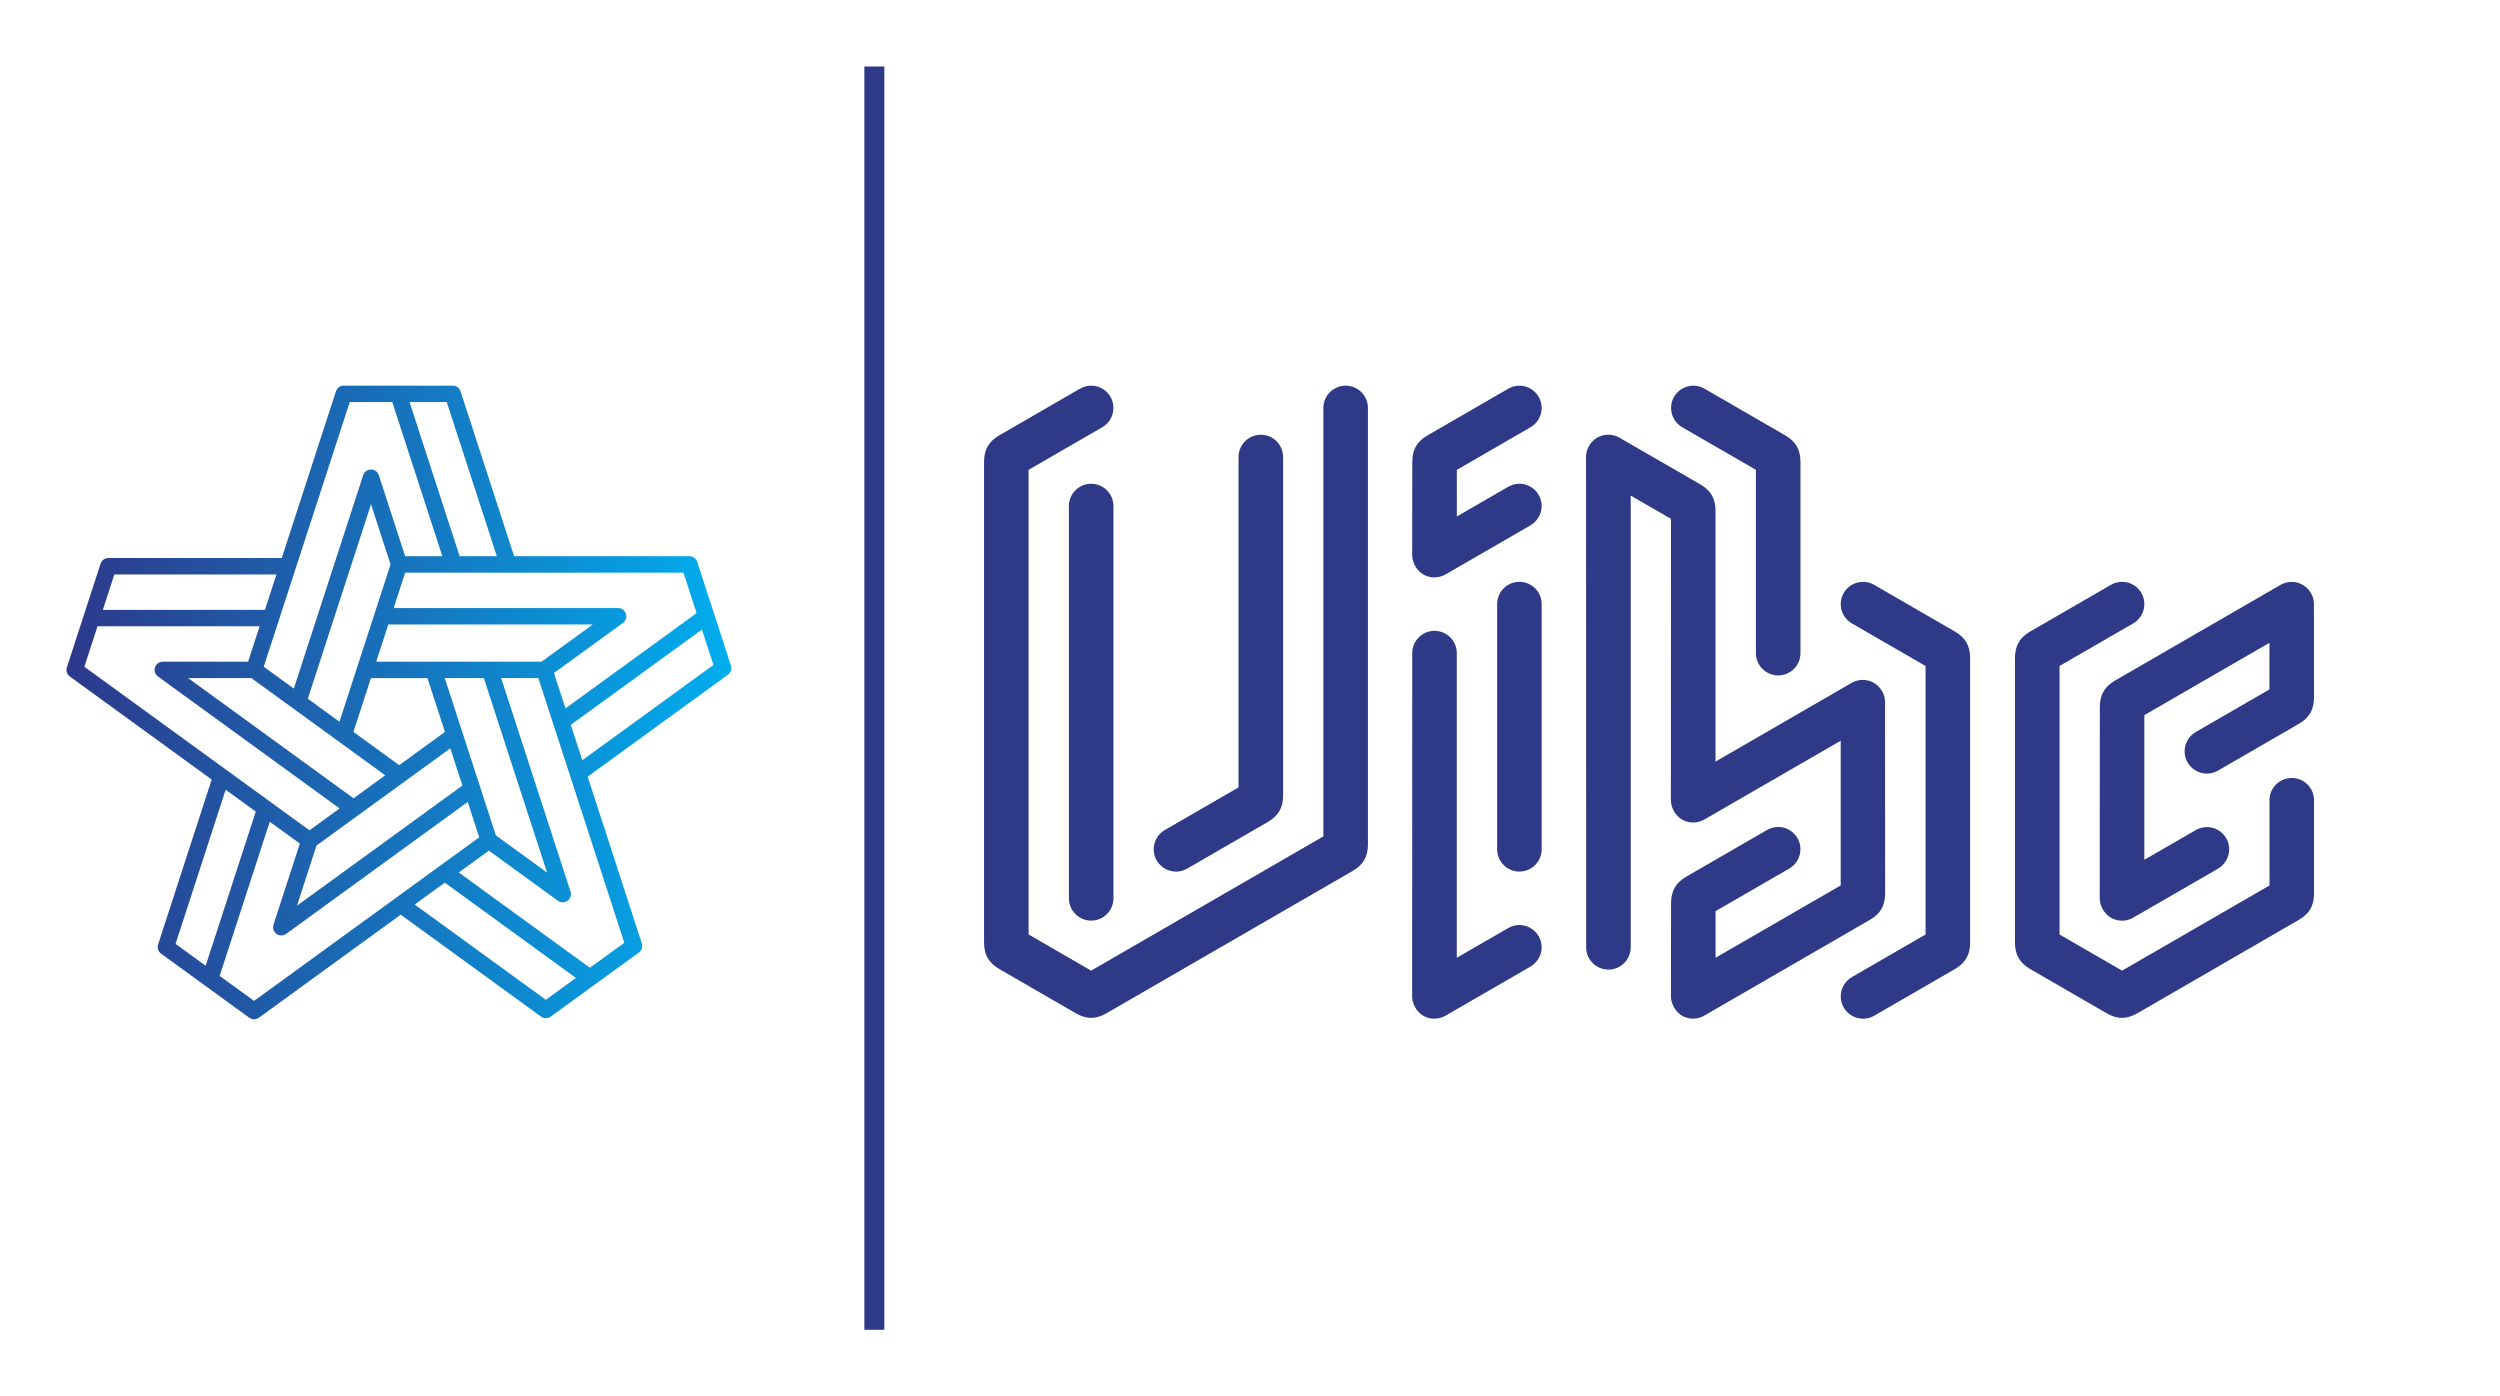 
        <svg xmlns="http://www.w3.org/2000/svg" xmlns:xlink="http://www.w3.org/1999/xlink" version="1.1" width="3168.539" 
        height="1769.663" viewBox="0 0 3168.539 1769.663">
			
			<g transform="scale(8.427) translate(10, 10)">
				<defs id="SvgjsDefs1016"><linearGradient id="SvgjsLinearGradient1023"><stop id="SvgjsStop1024" stop-color="#2d388a" offset="0"></stop><stop id="SvgjsStop1025" stop-color="#00aeef" offset="1"></stop></linearGradient></defs><g id="SvgjsG1017" featureKey="symbolFeature-0" transform="matrix(1.111,0,0,1.111,-5.556,40.099)" fill="url(#SvgjsLinearGradient1023)"><path xmlns="http://www.w3.org/2000/svg" d="M92.667,37.988l-2.28-7.015c-0.149-0.458-0.576-0.768-1.058-0.768H65.598L58.345,7.879  c-0.149-0.458-0.576-0.768-1.058-0.768h-7.377h-7.374c-0.482,0-0.909,0.31-1.058,0.768l-7.334,22.569H10.671  c-0.482,0-0.909,0.31-1.058,0.768l-2.279,7.015L5.054,45.246c-0.149,0.458,0.014,0.96,0.404,1.244l19.198,13.948  L17.403,82.763c-0.149,0.458,0.014,0.96,0.404,1.244l5.967,4.335c0.001,0.001,0.003,0.001,0.004,0.002l5.963,4.333  c0.195,0.142,0.425,0.212,0.654,0.212c0.229,0,0.458-0.071,0.654-0.212l19.198-13.948l18.991,13.798  c0.196,0.142,0.425,0.212,0.654,0.212c0.229,0,0.458-0.071,0.654-0.212l5.968-4.336l5.967-4.335  c0.39-0.283,0.553-0.785,0.404-1.244l-7.334-22.568l18.991-13.799c0.39-0.283,0.553-0.785,0.404-1.244  L92.667,37.988z M88.522,32.429l1.78,5.478l-5.978,4.343l-11.776,8.555l-0.379-1.165l-1.178-3.625l9.337-6.783  c0.39-0.283,0.553-0.785,0.404-1.244c-0.149-0.458-0.576-0.768-1.058-0.768l-30.382-0.001l1.556-4.79h6.566H64.79  H88.522z M44.344,45.246c-0.001,0.002,0,0.004-0,0.005l-2.391,7.36l-4.283-3.112l8.555-26.328l2.647,8.145  l-0.33,1.015l-1.838,5.655L44.344,45.246z M53.869,46.702l2.367,7.284l-6.196,4.502l-6.196-4.501l2.367-7.284H53.869  z M48.148,59.862l-4.283,3.112L21.469,46.702h8.564L48.148,59.862z M44.519,65.248l6.175-4.486  c0.001-0.001,0.002-0.002,0.003-0.002l6.262-4.549l1.636,5.035l-3.15,2.288l-19.245,13.982l2.646-8.145  L44.519,65.248z M56.207,46.702h5.294l8.554,26.329l-6.928-5.035l-0.691-2.126L56.207,46.702z M62.309,44.477h-7.633  c-0.002,0-0.003,0.001-0.004,0.001h-7.739l1.636-5.035l27.682,0.001l-6.93,5.034h-7.009  C62.312,44.478,62.31,44.477,62.309,44.477z M56.479,9.335l6.78,20.87h-5.037L51.442,9.335H56.479z   M36.011,31.904c0-0.001-0-0.001,0-0.002l7.333-22.567h5.758l6.781,20.87h-5.035l-3.567-10.976  c-0.149-0.458-0.576-0.768-1.058-0.768c-0.482,0-0.909,0.31-1.058,0.768l-9.389,28.895l-4.074-2.96l2.03-6.246  L36.011,31.904z M11.479,32.672h21.944l-1.557,4.791H9.922L11.479,32.672z M7.42,45.165L9.2,39.687h21.943  l-1.557,4.791H18.046c-0.482,0-0.909,0.31-1.058,0.768s0.014,0.96,0.404,1.244l24.58,17.859l-4.075,2.96  l-0.003-0.002l-5.309-3.858l-5.968-4.335c-0-0-0-0-0-0L7.42,45.165z M19.768,82.683  l6.78-20.87l4.076,2.961l-6.781,20.869L19.768,82.683z M49.593,76.454c-0.001,0.001-0.001,0.001-0.002,0.002  L30.394,90.402l-4.658-3.385l5-15.389l1.781-5.481l2.087,1.516l1.986,1.444l-3.566,10.976  c-0.149,0.458,0.014,0.96,0.404,1.244c0.391,0.283,0.917,0.283,1.308,0l24.581-17.858l1.556,4.789l-2.378,1.728  l-2.934,2.131c-0.001,0.001-0.002,0.001-0.003,0.001L49.593,76.454z M69.891,90.252L52.139,77.354l4.075-2.96  L73.967,87.291L69.891,90.252z M80.518,82.532l-4.659,3.385l-17.753-12.898l3.265-2.372l0.81-0.589l9.336,6.784  c0.391,0.283,0.917,0.283,1.308,0c0.39-0.283,0.553-0.785,0.404-1.244l-9.388-28.897h5.035L80.518,82.532z   M74.827,57.819l-1.556-4.79l5.978-4.343l11.776-8.555l1.555,4.79L74.827,57.819z"></path></g><g id="SvgjsG1018" featureKey="textGroupContainer" transform="matrix(1,0,0,1,355,0)" fill="#2e3a87"><rect xmlns="http://www.w3.org/2000/svg" y="0" height="1" width="1" opacity="0"></rect><rect xmlns="http://www.w3.org/2000/svg" y="0" x="-235" width="3" height="190"></rect></g><g id="SvgjsG1019" featureKey="nameFeature-0" transform="matrix(3.285,0,0,3.285,134.648,11.809)" fill="#2e3a87"><path d="M6.626 39.752 c-0.244 0.141 -0.472 0.212 -0.701 0.212 s-0.458 -0.07 -0.702 -0.211 l-3.501 -2.024 c-0.487 -0.282 -0.701 -0.653 -0.701 -1.216 l0 -22.007 c0 -0.562 0.214 -0.934 0.701 -1.216 l3.677 -2.126 c0.154 -0.092 0.333 -0.146 0.525 -0.146 c0.563 0 1.02 0.457 1.02 1.02 c0 0.384 -0.212 0.718 -0.526 0.892 l-3.358 1.941 l0 21.273 l2.864 1.656 l10.632 -6.146 l0 -19.616 c0 -0.563 0.457 -1.02 1.02 -1.02 s1.02 0.457 1.02 1.02 l0 19.984 c0 0.562 -0.214 0.934 -0.702 1.216 z M5.925 35.51 c-0.563 0 -1.02 -0.457 -1.02 -1.02 l0 -17.96 c0 -0.563 0.457 -1.02 1.02 -1.02 s1.02 0.457 1.02 1.02 l0 17.96 c0 0.563 -0.457 1.02 -1.02 1.02 z M9.809 33.265 c-0.563 0 -1.021 -0.458 -1.021 -1.021 c0 -0.384 0.212 -0.718 0.526 -0.892 l3.358 -1.941 l0 -15.126 c0 -0.563 0.457 -1.02 1.02 -1.02 s1.02 0.457 1.02 1.02 l0 15.494 c0 0.562 -0.214 0.934 -0.701 1.216 l-3.677 2.126 c-0.153 0.092 -0.333 0.146 -0.525 0.146 z M21.639 40 c-0.673 0 -1.019 -0.592 -1.019 -1.025 l0.005 -15.711 c0 -0.563 0.456 -1.02 1.02 -1.02 s1.02 0.457 1.02 1.02 l0 13.947 l2.339 -1.352 c0.154 -0.092 0.333 -0.146 0.525 -0.146 c0.563 0 1.02 0.457 1.02 1.02 c0 0.384 -0.216 0.713 -0.526 0.892 l-3.872 2.236 c-0.156 0.09 -0.332 0.137 -0.512 0.137 z M25.531 33.264 c-0.563 0 -1.02 -0.457 -1.02 -1.02 l0 -11.225 c0 -0.563 0.457 -1.02 1.02 -1.02 s1.02 0.457 1.02 1.02 l0 11.225 c0 0.563 -0.457 1.02 -1.02 1.02 z M21.641 19.796 l0.002 0.001 c-0.673 0 -1.021 -0.592 -1.021 -1.025 l0.005 -4.264 c0.001 -0.562 0.214 -0.934 0.701 -1.216 l3.677 -2.126 c0.154 -0.092 0.333 -0.146 0.525 -0.146 c0.563 0 1.02 0.457 1.02 1.02 c0 0.384 -0.212 0.718 -0.526 0.892 l-3.358 1.941 l0 2.134 l2.339 -1.352 c0.154 -0.092 0.333 -0.146 0.525 -0.146 c0.563 0 1.02 0.457 1.02 1.02 c0 0.384 -0.216 0.713 -0.526 0.893 l-3.872 2.236 c-0.156 0.09 -0.332 0.137 -0.512 0.137 z M33.483 40 l0.007 0 c-0.673 0 -1.021 -0.592 -1.021 -1.025 l0.005 -4.264 c0.001 -0.562 0.214 -0.934 0.701 -1.216 l3.677 -2.126 c0.154 -0.092 0.333 -0.146 0.525 -0.146 c0.563 0 1.02 0.457 1.02 1.02 c0 0.384 -0.212 0.718 -0.526 0.892 l-3.358 1.941 l0 2.134 l5.728 -3.311 l0 -6.624 l-6.242 3.606 c-0.156 0.09 -0.332 0.137 -0.512 0.137 c-0.673 0 -1.021 -0.592 -1.021 -1.025 l0.005 -12.877 l-1.844 -1.066 l0 20.682 c0 0.563 -0.457 1.02 -1.02 1.02 s-1.02 -0.457 -1.02 -1.02 l-0.005 -22.454 c0 -0.55 0.451 -1.015 1.019 -1.015 c0.173 0 0.348 0.044 0.509 0.137 l3.697 2.133 c0.487 0.281 0.702 0.653 0.702 1.216 l0 11.481 l6.232 -3.604 c0.156 -0.09 0.332 -0.137 0.512 -0.137 c0.55 0 1.018 0.452 1.018 1.02 l0.004 8.758 c0 0.562 -0.215 0.934 -0.702 1.211 l-7.58 4.384 c-0.156 0.09 -0.332 0.137 -0.512 0.137 z M41.263 40 c-0.563 0 -1.02 -0.458 -1.02 -1.021 c0 -0.384 0.212 -0.718 0.526 -0.892 l3.358 -1.941 l0 -12.293 l-3.358 -1.941 c-0.314 -0.174 -0.526 -0.508 -0.526 -0.892 c0 -0.563 0.457 -1.02 1.02 -1.02 c0.192 0 0.372 0.053 0.525 0.146 l3.677 2.126 c0.487 0.282 0.701 0.653 0.701 1.216 l0 13.027 c0 0.562 -0.214 0.934 -0.701 1.216 l-3.677 2.126 c-0.153 0.092 -0.333 0.146 -0.525 0.146 z M37.379 24.284 c-0.563 0 -1.02 -0.457 -1.02 -1.02 l0 -8.392 l-3.358 -1.941 c-0.314 -0.174 -0.526 -0.508 -0.526 -0.892 c0 -0.563 0.457 -1.02 1.02 -1.02 c0.192 0 0.372 0.053 0.525 0.146 l3.677 2.126 c0.487 0.282 0.702 0.653 0.702 1.216 l0 8.758 c0 0.563 -0.457 1.02 -1.02 1.02 z M53.124 39.964 c-0.229 0 -0.458 -0.07 -0.701 -0.21 l-3.501 -2.024 c-0.487 -0.282 -0.701 -0.653 -0.701 -1.216 l0 -13.027 c0 -0.562 0.214 -0.934 0.701 -1.216 l3.677 -2.126 c0.154 -0.092 0.333 -0.146 0.525 -0.146 c0.563 0 1.02 0.457 1.02 1.02 c0 0.384 -0.212 0.718 -0.526 0.892 l-3.358 1.941 l0 12.293 l2.864 1.656 l6.748 -3.9 l0 -3.902 c0 -0.563 0.457 -1.02 1.02 -1.02 s1.02 0.457 1.02 1.02 l0 4.268 c0 0.562 -0.214 0.934 -0.702 1.212 l-7.384 4.272 c-0.244 0.141 -0.473 0.211 -0.702 0.211 z M53.119 35.512 l0.002 -0 c-0.673 0 -1.021 -0.592 -1.021 -1.025 l0.005 -8.754 c0 -0.562 0.214 -0.934 0.701 -1.216 l7.571 -4.378 c0.156 -0.09 0.332 -0.137 0.512 -0.137 c0.55 0 1.018 0.452 1.018 1.02 l0.004 4.268 c0 0.562 -0.215 0.934 -0.702 1.216 l-3.677 2.126 c-0.153 0.092 -0.333 0.146 -0.525 0.146 c-0.563 0 -1.02 -0.457 -1.02 -1.02 c0 -0.384 0.212 -0.718 0.526 -0.892 l3.358 -1.941 l0 -2.134 l-5.728 3.311 l0 6.624 l2.339 -1.352 c0.154 -0.092 0.333 -0.146 0.525 -0.146 c0.563 0 1.02 0.457 1.02 1.02 c0 0.384 -0.215 0.713 -0.526 0.893 l-3.872 2.236 c-0.156 0.09 -0.332 0.137 -0.512 0.137 z"></path></g>
			</g>
		</svg>
	